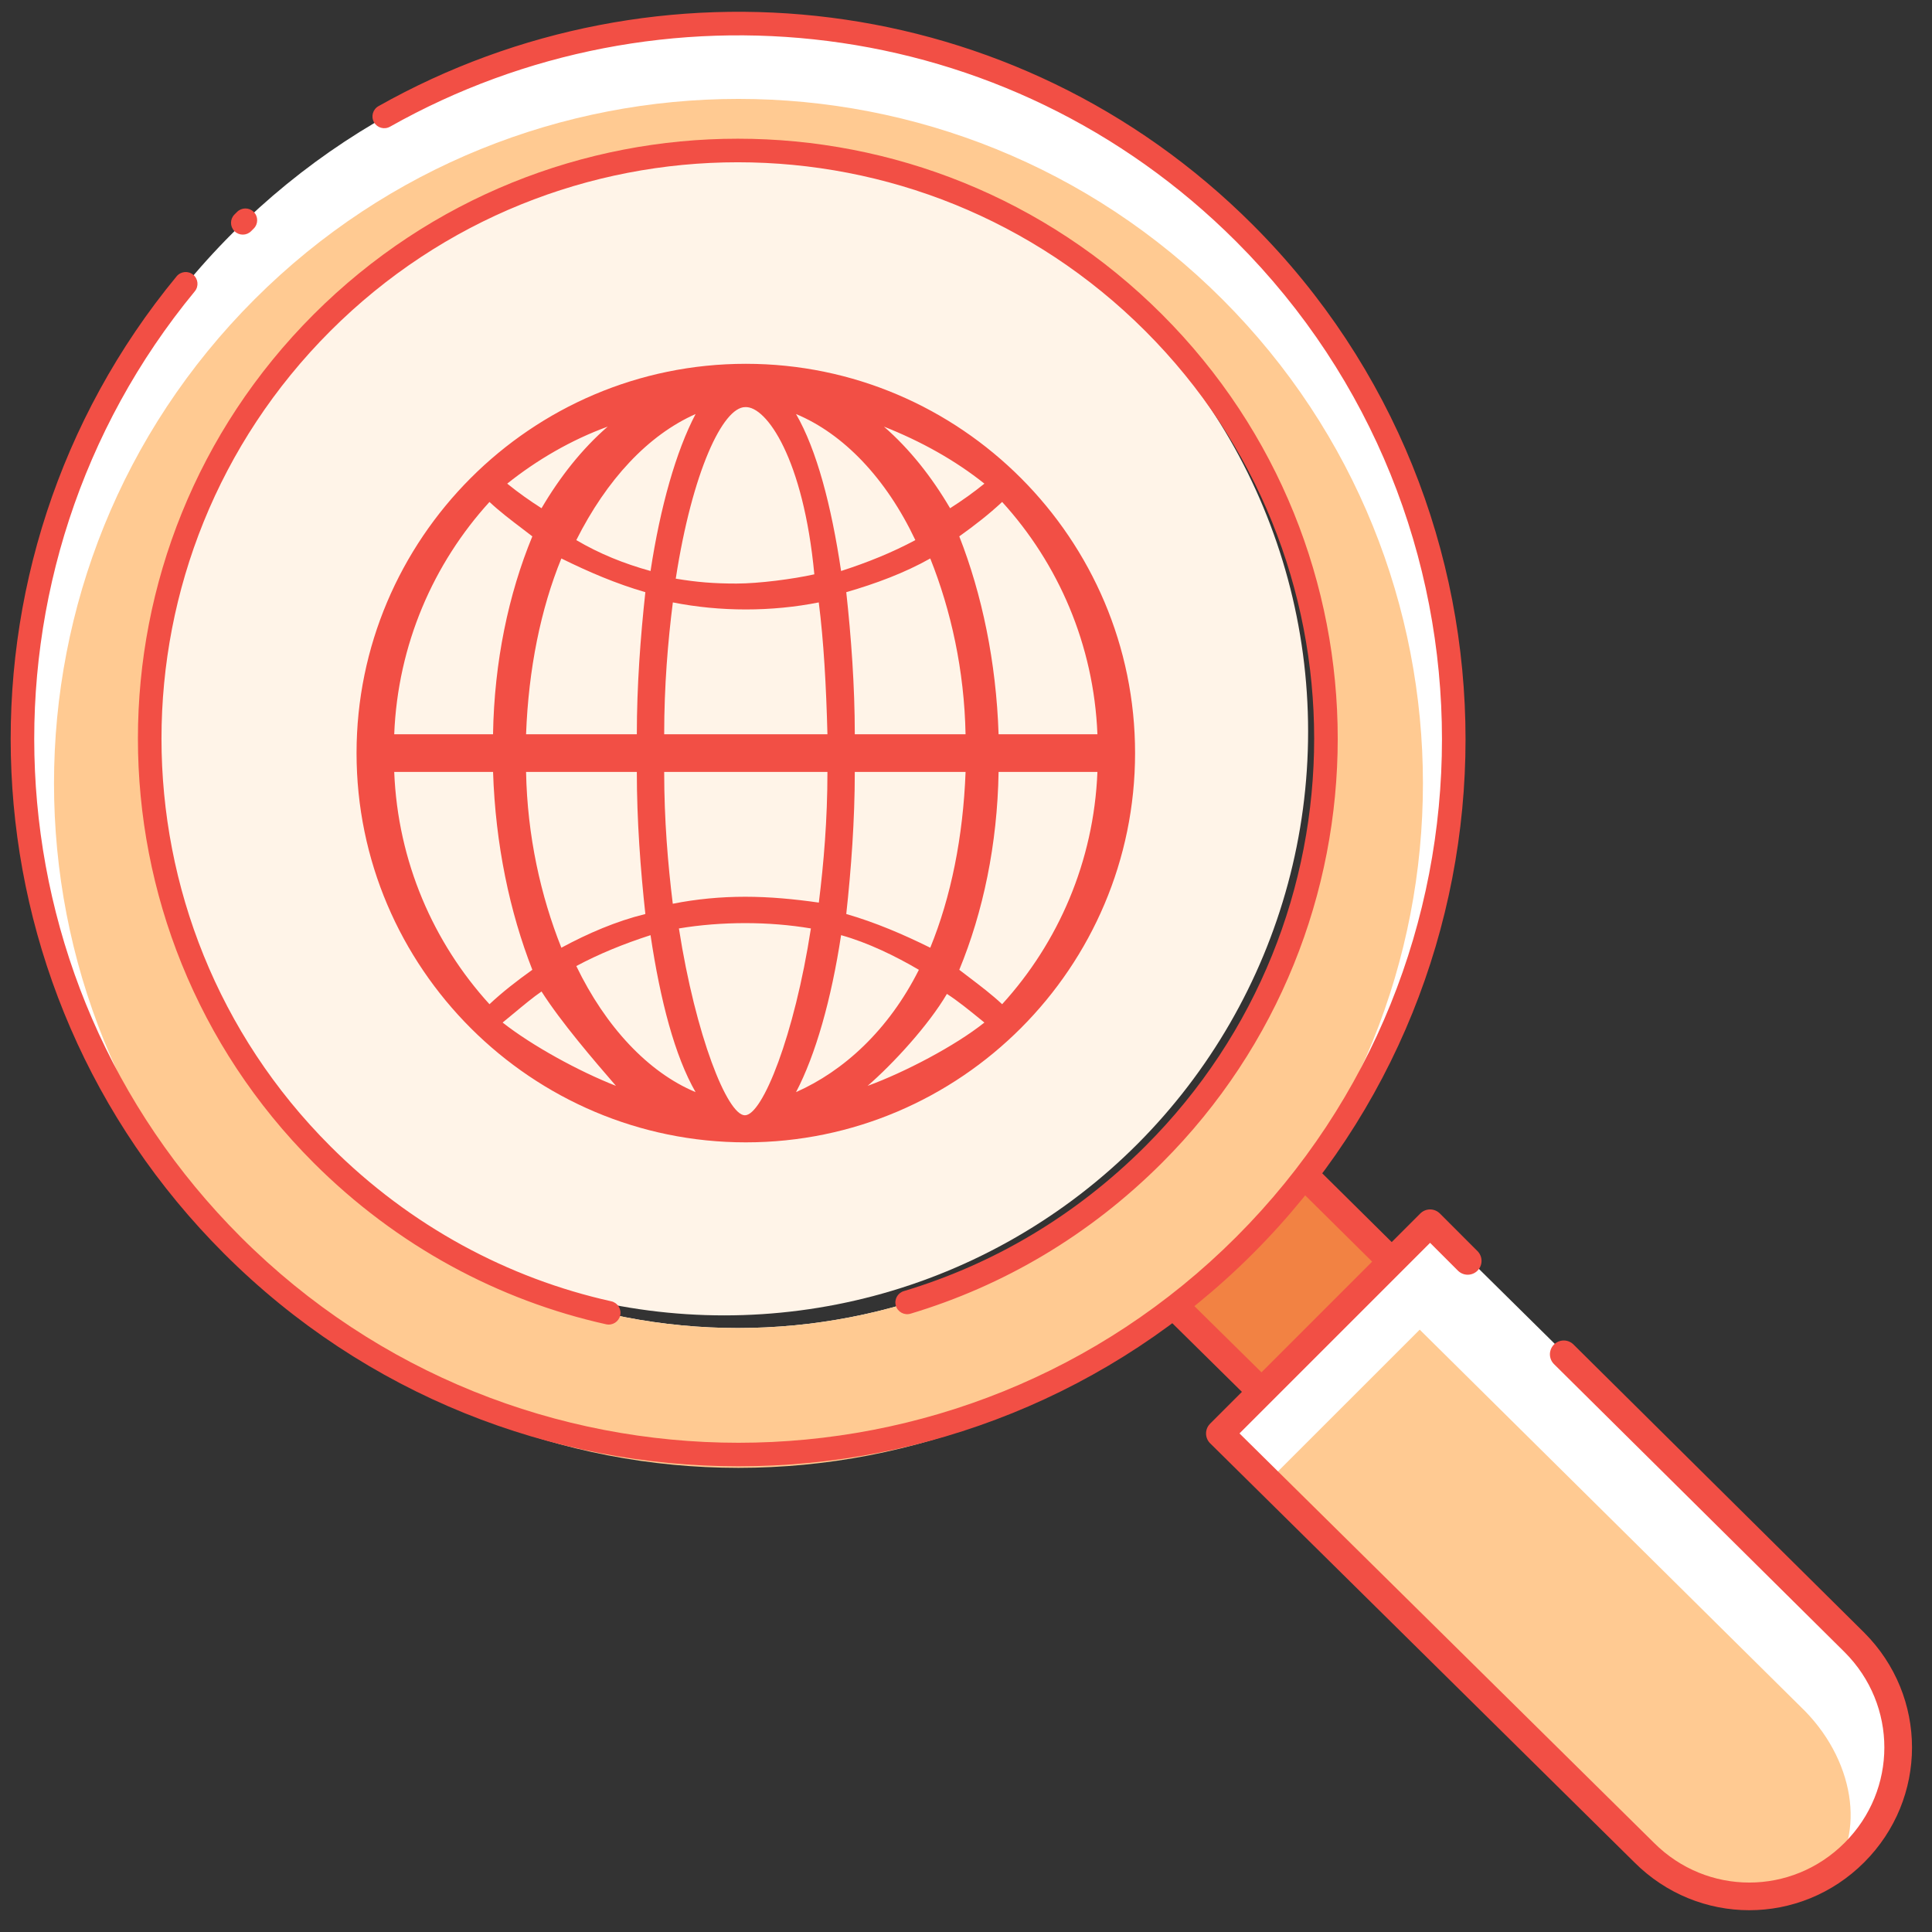 <svg width="82" height="82" viewBox="0 0 82 82" fill="none" xmlns="http://www.w3.org/2000/svg">
<rect x="0" y="0" width="82" height="82" fill="#333333" stroke="none"/>
<g id="Group 616">
<g id="Group 2">
<g id="Search_user">
<path id="Path" d="M70.114 64.475L64.607 69.983L48.636 54.232L54.143 48.669L70.114 64.475Z" fill="#F28243" stroke="#F24F45" stroke-width="1.174" stroke-linecap="round" stroke-linejoin="round"/>
<circle id="Oval" cx="30.737" cy="31.046" r="24.783" fill="#FFF4E8"/>
<path id="Shape" fill-rule="evenodd" clip-rule="evenodd" d="M9.865 52.855C-1.976 41.014 -1.976 21.739 9.865 9.898C21.706 -1.943 40.926 -1.943 52.822 9.898C64.662 21.739 64.662 41.014 52.822 52.855C40.981 64.695 21.706 64.695 9.865 52.855ZM13.665 49.055C23.413 58.803 39.219 58.803 48.967 49.055C58.715 39.307 58.715 23.501 48.967 13.753C39.219 4.005 23.413 4.005 13.665 13.753C3.917 23.501 3.917 39.307 13.665 49.055Z" fill="white"/>
<path id="Shape_2" fill-rule="evenodd" clip-rule="evenodd" d="M10.801 53.791C-0.544 42.446 -0.544 24.052 10.801 12.707C22.146 1.362 40.54 1.362 51.885 12.707C63.23 24.052 63.23 42.446 51.885 53.791C40.54 65.136 22.146 65.136 10.801 53.791ZM13.665 49.055C23.413 58.803 39.218 58.803 48.966 49.055C58.714 39.307 58.714 23.501 48.966 13.753C39.218 4.005 23.413 4.005 13.665 13.753C3.917 23.501 3.917 39.307 13.665 49.055Z" fill="#FFCA92"/>
<path id="Shape_3" d="M10.769 9.701C10.964 9.506 10.964 9.189 10.769 8.994C10.574 8.799 10.257 8.799 10.062 8.994L10.769 9.701ZM9.952 9.104C9.756 9.299 9.756 9.616 9.952 9.811C10.147 10.007 10.464 10.007 10.659 9.811L9.952 9.104ZM8.268 12.364C8.444 12.151 8.413 11.836 8.2 11.66C7.987 11.484 7.672 11.515 7.496 11.728L8.268 12.364ZM16.063 4.506C15.822 4.642 15.737 4.947 15.873 5.187C16.008 5.428 16.313 5.513 16.554 5.377L16.063 4.506ZM25.727 56.207C25.997 56.267 26.264 56.097 26.324 55.827C26.384 55.558 26.214 55.291 25.944 55.231L25.727 56.207ZM38.359 54.799C38.094 54.879 37.944 55.157 38.024 55.422C38.103 55.686 38.382 55.836 38.646 55.757L38.359 54.799ZM10.062 8.994C10.034 9.022 10.021 9.035 10.007 9.049C9.993 9.063 9.979 9.077 9.952 9.104L10.659 9.811C10.687 9.784 10.7 9.77 10.714 9.756C10.727 9.743 10.742 9.728 10.769 9.701L10.062 8.994ZM7.496 11.728C-2.524 23.875 -1.852 41.845 9.511 53.208L10.218 52.501C-0.778 41.505 -1.428 24.118 8.268 12.364L7.496 11.728ZM9.511 53.208C21.547 65.244 41.139 65.244 53.175 53.208L52.468 52.501C40.823 64.147 21.864 64.147 10.218 52.501L9.511 53.208ZM53.175 53.208C65.211 41.172 65.211 21.58 53.175 9.544L52.468 10.252C64.113 21.897 64.113 40.856 52.468 52.501L53.175 53.208ZM53.175 9.544C43.098 -0.533 27.872 -2.154 16.063 4.506L16.554 5.377C27.986 -1.07 42.719 0.503 52.468 10.252L53.175 9.544ZM25.944 55.231C21.575 54.26 17.42 52.048 14.018 48.646L13.311 49.353C16.849 52.891 21.175 55.195 25.727 56.207L25.944 55.231ZM14.018 48.646C4.466 39.094 4.466 23.604 14.018 14.052L13.311 13.345C3.368 23.288 3.368 39.41 13.311 49.353L14.018 48.646ZM14.018 14.052C23.571 4.499 39.06 4.499 48.613 14.052L49.32 13.345C39.377 3.401 23.254 3.401 13.311 13.345L14.018 14.052ZM48.613 14.052C58.165 23.604 58.165 39.094 48.613 48.646L49.32 49.353C59.263 39.41 59.263 23.288 49.32 13.345L48.613 14.052ZM48.613 48.646C45.643 51.616 42.135 53.666 38.359 54.799L38.646 55.757C42.58 54.577 46.232 52.441 49.32 49.353L48.613 48.646Z" fill="#F24F45"/>
<path id="Path_2" d="M78.761 78.574C76.282 81.052 72.317 81.052 69.839 78.574L51.83 60.786L60.752 51.864L78.761 69.652C81.184 72.131 81.184 76.151 78.761 78.574Z" fill="white"/>
<path id="Path_3" d="M77.439 79.896C75.677 81.658 72.428 81.272 70.225 79.014L53.868 62.823L60.257 56.435L76.613 72.626C78.816 74.884 79.202 78.133 77.439 79.896Z" fill="#FFCA92"/>
<path id="Path_4" d="M66.37 57.481L78.706 69.707C81.184 72.186 81.184 76.151 78.706 78.629V78.629C76.228 81.108 72.263 81.108 69.784 78.629L51.775 60.841L60.697 51.919L62.294 53.516" stroke="#F24F45" stroke-width="1.174" stroke-linecap="round" stroke-linejoin="round"/>
</g>
</g>
<path id="Shape_4" fill-rule="evenodd" clip-rule="evenodd" d="M31.655 15.441C22.527 15.441 15.133 22.886 15.133 31.963C15.133 41.091 22.578 48.485 31.655 48.485C40.782 48.485 48.176 41.04 48.176 31.963C48.176 22.886 40.782 15.441 31.655 15.441ZM35.918 38.793C36.125 36.902 36.28 34.807 36.28 32.762H40.982C40.878 35.522 40.362 38.077 39.483 40.224C38.347 39.662 37.158 39.151 35.918 38.793ZM33.786 46.353C35.801 45.461 37.708 43.732 39 41.162C38.018 40.585 36.835 40.006 35.698 39.691C35.285 42.419 34.613 44.779 33.786 46.353ZM23.826 40.224C22.948 38.026 22.38 35.471 22.328 32.762H27.029C27.029 34.807 27.184 36.902 27.391 38.793C26.151 39.099 24.963 39.611 23.826 40.224ZM29.523 46.353C28.645 44.832 28.025 42.471 27.611 39.691C26.475 40.058 25.441 40.478 24.46 41.002C25.7 43.573 27.508 45.514 29.523 46.353ZM27.391 25.134C27.184 27.025 27.029 29.12 27.029 31.164H22.328C22.431 28.404 22.948 25.849 23.826 23.703C24.963 24.265 26.151 24.776 27.391 25.134ZM29.523 17.573C27.508 18.465 25.751 20.354 24.46 22.924C25.441 23.501 26.475 23.921 27.611 24.235C28.025 21.508 28.696 19.147 29.523 17.573ZM28.558 25.568C29.555 25.767 30.605 25.867 31.654 25.867C32.704 25.867 33.754 25.767 34.751 25.568C34.961 27.216 35.066 29.115 35.119 31.164H28.19C28.19 29.115 28.348 27.216 28.558 25.568ZM35.119 32.762H28.19C28.19 34.793 28.347 36.675 28.555 38.358C29.545 38.16 30.587 38.061 31.628 38.061C32.67 38.061 33.712 38.16 34.754 38.309C34.962 36.625 35.119 34.793 35.119 32.762ZM36.28 31.164C36.28 29.12 36.125 27.025 35.918 25.134C37.158 24.776 38.398 24.316 39.483 23.703C40.362 25.9 40.93 28.456 40.981 31.164H36.28ZM33.786 17.573C34.665 19.095 35.285 21.455 35.698 24.235C36.835 23.868 37.868 23.449 38.85 22.924C37.61 20.301 35.801 18.413 33.786 17.573ZM37.517 18.107C39.077 18.724 40.533 19.53 41.781 20.527C41.313 20.906 40.845 21.239 40.325 21.571C39.545 20.242 38.609 19.056 37.517 18.107ZM31.255 24.768C32.204 24.768 33.663 24.578 34.563 24.376C34.101 19.47 32.528 17.229 31.629 17.279C30.679 17.279 29.381 20.023 28.681 24.56C29.581 24.711 30.306 24.768 31.255 24.768ZM22.984 21.571C22.464 21.239 21.996 20.906 21.528 20.527C22.776 19.53 24.232 18.676 25.792 18.107C24.7 19.056 23.764 20.242 22.984 21.571ZM20.926 31.164C20.977 28.086 21.583 25.216 22.594 22.765C22.455 22.657 22.313 22.549 22.171 22.441L22.171 22.441C21.692 22.077 21.203 21.706 20.775 21.304C18.399 23.912 16.883 27.355 16.732 31.164H20.926ZM20.927 32.762C21.028 35.84 21.634 38.71 22.594 41.161C21.937 41.631 21.331 42.1 20.775 42.622C18.399 40.014 16.883 36.571 16.732 32.762H20.927ZM26.143 46.087C25.186 44.979 23.826 43.4 22.984 42.082C22.648 42.31 22.207 42.676 21.793 43.021L21.792 43.021C21.633 43.154 21.477 43.283 21.333 43.4C22.581 44.383 24.583 45.478 26.143 46.087ZM28.815 39.406C29.714 39.255 30.679 39.18 31.629 39.18C32.578 39.18 33.518 39.255 34.417 39.406C33.718 43.944 32.364 47.336 31.616 47.336C30.868 47.336 29.523 43.944 28.815 39.406ZM41.612 43.263C41.173 42.905 40.649 42.478 40.19 42.184C39.41 43.513 37.917 45.138 36.825 46.087C38.385 45.517 40.533 44.396 41.781 43.4L41.612 43.263ZM40.715 41.161C41.726 38.71 42.332 35.84 42.383 32.762H46.578C46.426 36.571 44.91 40.014 42.534 42.622C42.106 42.22 41.617 41.849 41.139 41.485L41.138 41.485C40.996 41.377 40.854 41.269 40.715 41.161ZM42.383 31.164H46.578C46.426 27.355 44.91 23.912 42.534 21.304C41.978 21.825 41.372 22.295 40.715 22.765C41.675 25.216 42.282 28.086 42.383 31.164Z" fill="#F24F45"/>
</g>
</svg>
